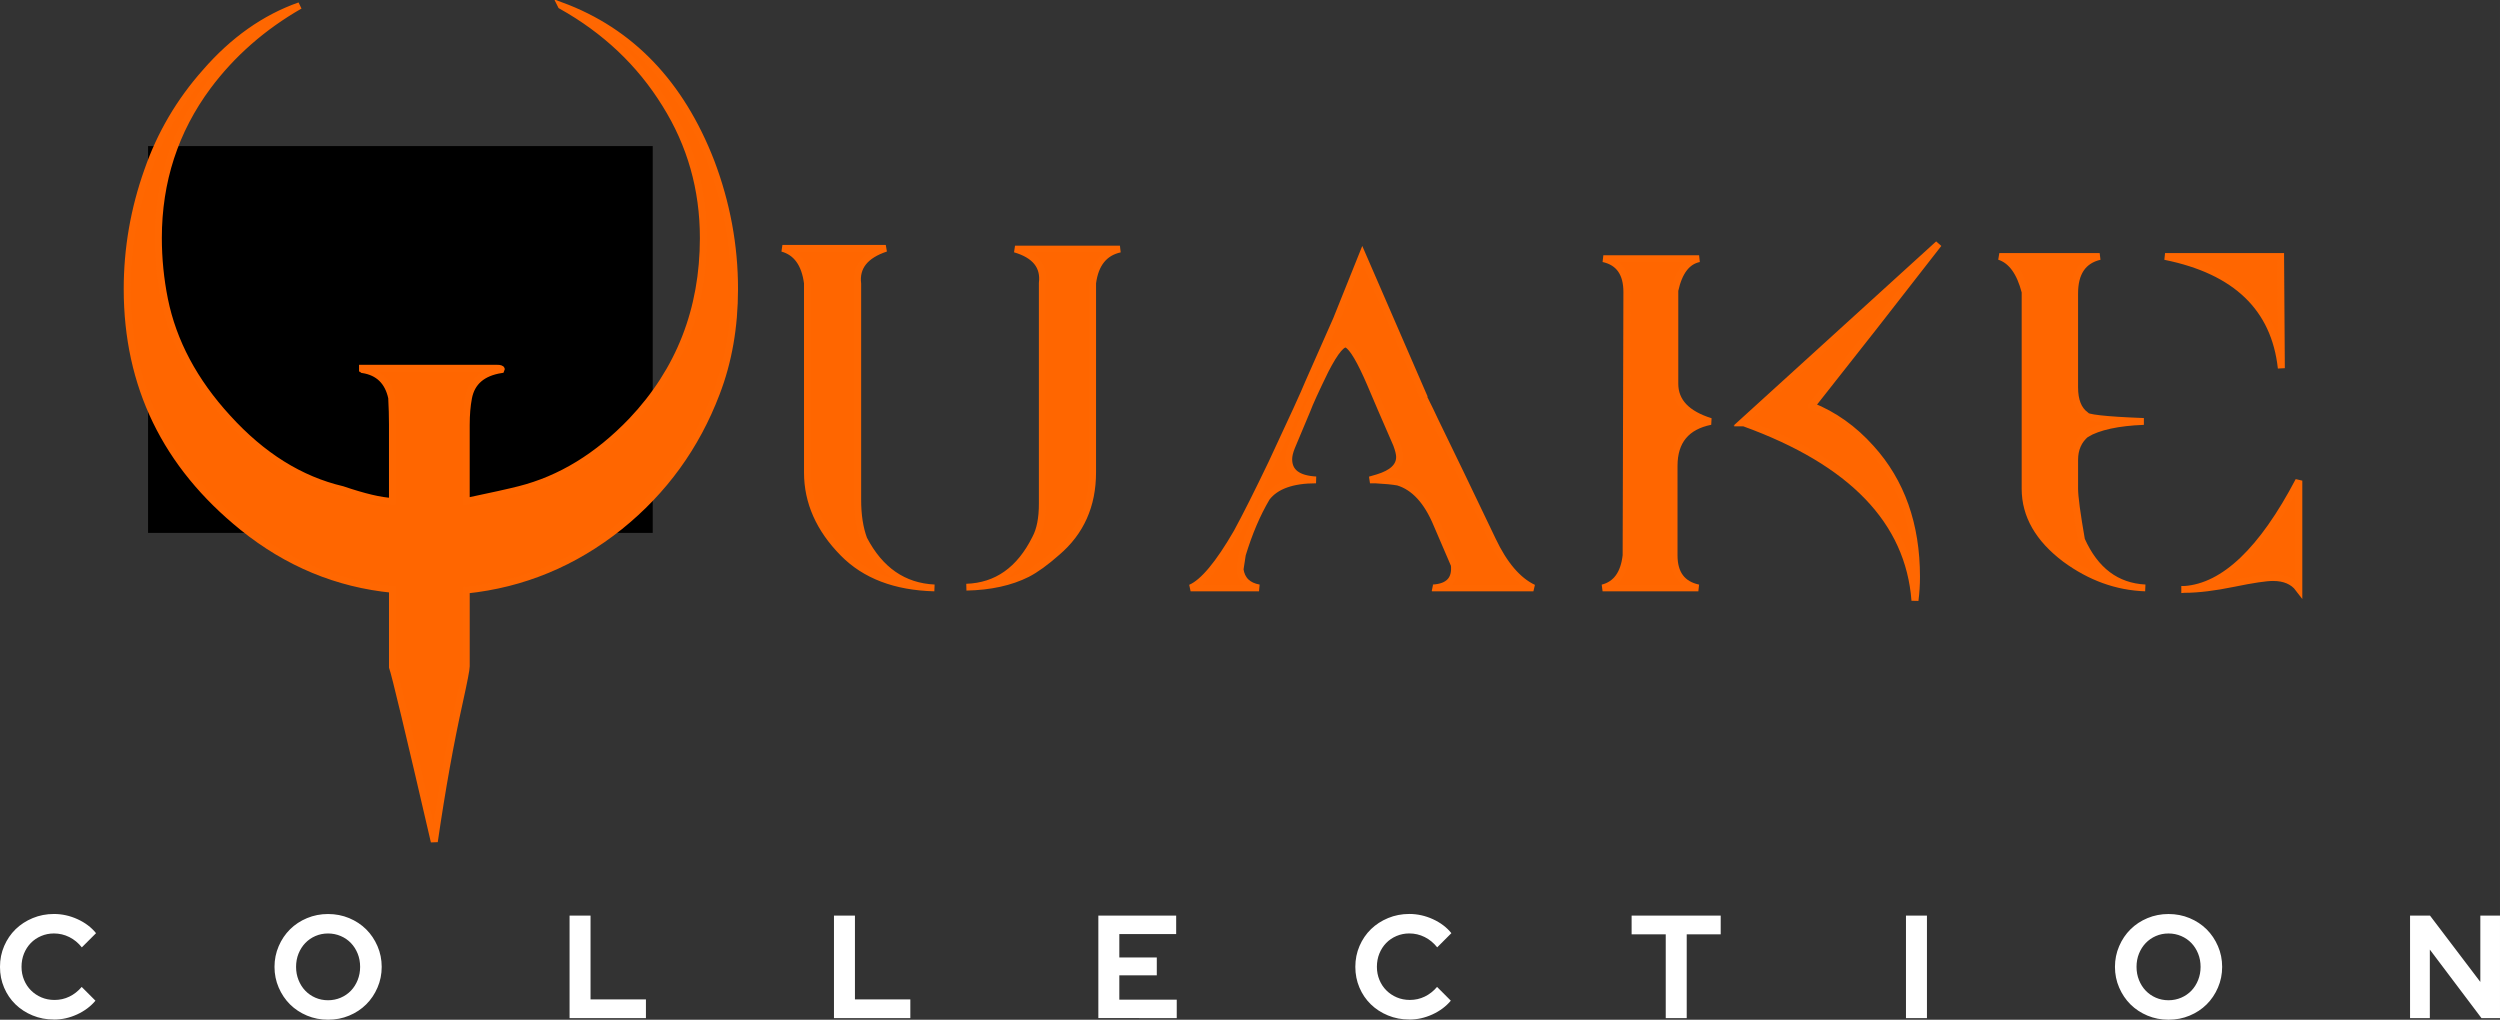 <?xml version="1.0" encoding="UTF-8" standalone="no"?>
<!-- Created with Inkscape (http://www.inkscape.org/) -->

<svg
   xmlns:dc="http://purl.org/dc/elements/1.1/"
   xmlns:cc="http://creativecommons.org/ns#"
   xmlns:rdf="http://www.w3.org/1999/02/22-rdf-syntax-ns#"
   xmlns:svg="http://www.w3.org/2000/svg"
   xmlns="http://www.w3.org/2000/svg"
   xmlns:sodipodi="http://sodipodi.sourceforge.net/DTD/sodipodi-0.dtd"
   xmlns:inkscape="http://www.inkscape.org/namespaces/inkscape"
   width="461.254"
   height="188.141"
   viewBox="0 0 122.04 49.779"
   version="1.1"
   id="svg8"
   inkscape:version="0.92.5 (2060ec1f9f, 2020-04-08)"
   sodipodi:docname="quake.svg">
  <rect x="0" y="0" width="122.04" height="49.779" fill="#333333" stroke="none"/>
  <defs
     id="defs2" />
  <sodipodi:namedview
     id="base"
     pagecolor="#ffffff"
     bordercolor="#666666"
     borderopacity="1.0"
     inkscape:pageopacity="0.0"
     inkscape:pageshadow="2"
     inkscape:zoom="2.1191106"
     inkscape:cx="244.47641"
     inkscape:cy="83.549711"
     inkscape:document-units="mm"
     inkscape:current-layer="layer1"
     showgrid="false"
     units="px"
     inkscape:pagecheckerboard="true"
     inkscape:window-width="1366"
     inkscape:window-height="743"
     inkscape:window-x="0"
     inkscape:window-y="0"
     inkscape:window-maximized="1" />
  <g
     inkscape:label="Layer 1"
     inkscape:groupmode="layer"
     id="layer1"
     transform="translate(-5.903,-244.433)">
    <flowRoot
       xml:space="preserve"
       id="flowRoot10"
       style="font-style:normal;font-weight:normal;font-size:40px;line-height:125%;font-family:sans-serif;letter-spacing:0px;word-spacing:0px;fill:#000000;fill-opacity:1;stroke:none;stroke-width:1px;stroke-linecap:butt;stroke-linejoin:miter;stroke-opacity:1"
       transform="matrix(0.265,0,0,0.265,0,244.083)"><flowRegion
         id="flowRegion12"><rect
           id="rect14"
           width="92.964"
           height="71.256"
           x="49.549"
           y="28.23" /></flowRegion><flowPara
         id="flowPara16"></flowPara></flowRoot>    <g
       aria-label="Quake"
       style="font-style:normal;font-weight:normal;font-size:37.979px;line-height:125%;font-family:sans-serif;letter-spacing:0px;word-spacing:0px;fill:#ff6600;fill-opacity:1;stroke:#ff6701;stroke-width:0.349;stroke-linecap:butt;stroke-linejoin:miter;stroke-miterlimit:4;stroke-dasharray:none;stroke-opacity:1"
       id="text20"
       transform="matrix(0.977,0,0,0.951,-0.209,12.097)">
      <path
         d="m 34.298,244.597 q 3.304,1.899 5.203,5.051 1.899,3.114 1.899,6.874 0,5.507 -3.57,9.381 -2.545,2.734 -5.621,3.532 -0.722,0.19 -2.659,0.608 v -3.912 q 0,-0.798 0.114,-1.405 0.228,-1.215 1.633,-1.443 0.038,-0.076 -0.228,-0.076 h -6.874 q 0.114,0 0.19,0.076 1.177,0.19 1.443,1.443 0.038,0.76 0.038,1.367 v 3.95 q -0.874,-0.038 -2.507,-0.608 -3.152,-0.76 -5.735,-3.684 -2.507,-2.81 -3.152,-6.077 -0.304,-1.557 -0.304,-3.152 0,-4.368 2.469,-7.786 1.823,-2.507 4.595,-4.14 -2.621,0.949 -4.709,3.418 -1.937,2.241 -2.886,5.051 -1.025,2.962 -1.025,6.077 0,7.444 5.773,12.229 3.342,2.772 7.482,3.19 v 3.988 q 0.19,0.532 2.089,8.963 0.57,-4.026 1.253,-7.178 0.342,-1.595 0.342,-1.823 v -3.912 q 4.254,-0.456 7.672,-3.266 3.304,-2.734 4.823,-6.836 0.911,-2.431 0.911,-5.355 0,-3.342 -1.177,-6.532 -2.279,-6.039 -7.482,-8.013 z"
         style="font-style:normal;font-variant:normal;font-weight:normal;font-stretch:normal;font-family:DpQuake;-inkscape-font-specification:DpQuake;fill:#ff6600;stroke:#ff6701;stroke-width:0.349;stroke-miterlimit:4;stroke-dasharray:none;stroke-opacity:1"
         id="path833"
         inkscape:connector-curvature="0" />
      <path
         d="m 46.603,268.561 q 0,2.279 1.785,4.14 1.633,1.709 4.557,1.785 -2.317,-0.114 -3.532,-2.507 -0.304,-0.836 -0.304,-2.013 v -11.09 q -0.152,-1.291 1.405,-1.823 h -5.165 q 1.063,0.304 1.253,1.785 z m 14.242,0 q 0,2.545 -1.785,4.102 -0.836,0.76 -1.481,1.101 -1.253,0.646 -3.038,0.684 2.279,-0.076 3.456,-2.507 0.342,-0.646 0.342,-1.785 v -11.318 q 0.152,-1.291 -1.367,-1.747 h 5.241 q -1.177,0.266 -1.367,1.747 z"
         style="font-style:normal;font-variant:normal;font-weight:normal;font-stretch:normal;font-family:DpQuake;-inkscape-font-specification:DpQuake;fill:#ff6600;stroke:#ff6701;stroke-width:0.349;stroke-miterlimit:4;stroke-dasharray:none;stroke-opacity:1"
         id="path835"
         inkscape:connector-curvature="0" />
      <path
         d="m 77.86,274.486 h 5.013 q -1.177,-0.57 -2.051,-2.469 -1.747,-3.76 -2.886,-6.153 -0.114,-0.266 -0.646,-1.367 h 0.038 l -3,-7.102 -1.291,3.304 q -0.342,0.798 -1.405,3.266 -0.266,0.684 -1.823,4.102 -1.063,2.279 -1.747,3.57 -1.367,2.431 -2.317,2.848 h 3.418 q -0.836,-0.152 -0.949,-0.949 l 0.114,-0.76 q 0.494,-1.671 1.215,-2.924 0.684,-0.911 2.469,-0.911 -1.367,-0.076 -1.367,-1.063 0,-0.266 0.152,-0.646 l 0.76,-1.861 q 0.19,-0.532 0.911,-2.051 0.76,-1.519 1.101,-1.329 0.418,0.228 1.177,2.051 0.418,1.025 1.291,3.076 0.152,0.418 0.152,0.646 0,0.722 -1.101,1.063 l -0.38,0.114 q 0.076,0 0.266,0 0.722,0.038 1.139,0.114 1.215,0.38 1.937,2.165 l 0.874,2.089 q 0.114,1.101 -1.063,1.177 z"
         style="font-style:normal;font-variant:normal;font-weight:normal;font-stretch:normal;font-family:DpQuake;-inkscape-font-specification:DpQuake;fill:#ff6600;stroke:#ff6701;stroke-width:0.349;stroke-miterlimit:4;stroke-dasharray:none;stroke-opacity:1"
         id="path837"
         inkscape:connector-curvature="0" />
      <path
         d="m 89.899,272.815 q 0,1.405 1.215,1.671 h -4.785 q 1.025,-0.266 1.177,-1.671 l 0.038,-13.52 q 0,-1.443 -1.177,-1.709 h 4.785 q -0.911,0.19 -1.215,1.633 v 4.785 q 0,1.367 1.785,1.937 -1.823,0.38 -1.823,2.279 z m 6.874,-7.672 q 3.076,-3.988 6.342,-8.317 l -9.798,9.153 h 0.038 l -0.038,0.038 h 0.076 q 8.089,3 8.545,9.115 0.076,-0.608 0.076,-1.215 0,-4.026 -2.279,-6.608 -1.291,-1.481 -2.962,-2.165 z"
         style="font-style:normal;font-variant:normal;font-weight:normal;font-stretch:normal;font-family:DpQuake;-inkscape-font-specification:DpQuake;fill:#ff6600;stroke:#ff6701;stroke-width:0.349;stroke-miterlimit:4;stroke-dasharray:none;stroke-opacity:1"
         id="path839"
         inkscape:connector-curvature="0" />
      <path
         d="m 110.483,266.586 q -0.57,0.494 -0.57,1.329 v 1.481 q 0,0.608 0.342,2.621 1.025,2.355 3.19,2.469 -2.127,-0.076 -3.988,-1.481 -2.013,-1.557 -2.013,-3.608 v -10.102 q -0.38,-1.519 -1.291,-1.823 h 5.013 q -1.253,0.304 -1.253,1.899 v 4.823 q 0,0.987 0.532,1.405 0,0.228 2.924,0.342 -1.937,0.076 -2.886,0.646 z m 4.937,7.976 q 2.962,-0.228 5.697,-5.583 v 5.545 q -0.418,-0.57 -1.291,-0.57 -0.532,0 -1.975,0.304 -1.443,0.304 -2.431,0.304 z m -0.987,-17.09 h 5.773 l 0.038,5.735 q -0.494,-4.633 -5.811,-5.735 z"
         style="font-style:normal;font-variant:normal;font-weight:normal;font-stretch:normal;font-family:DpQuake;-inkscape-font-specification:DpQuake;fill:#ff6600;stroke:#ff6701;stroke-width:0.349;stroke-miterlimit:4;stroke-dasharray:none;stroke-opacity:1"
         id="path841"
         inkscape:connector-curvature="0" />
    </g>
    <path
       d="m 8.536,294.205 c 0.386,0 0.761,-0.083 1.126,-0.25 0.365,-0.167 0.665,-0.391 0.9,-0.672 v 0 l -0.671,-0.672 c -0.174,0.205 -0.374,0.362 -0.6,0.472 -0.226,0.11 -0.468,0.164 -0.727,0.164 -0.231,0 -0.444,-0.042 -0.639,-0.125 -0.195,-0.083 -0.365,-0.197 -0.508,-0.34 -0.144,-0.143 -0.257,-0.313 -0.339,-0.511 -0.082,-0.198 -0.124,-0.411 -0.124,-0.64 0,-0.234 0.04,-0.449 0.12,-0.647 0.08,-0.198 0.191,-0.369 0.332,-0.515 0.141,-0.145 0.309,-0.26 0.505,-0.343 0.195,-0.083 0.404,-0.125 0.625,-0.125 0.264,0 0.513,0.058 0.748,0.175 0.235,0.117 0.44,0.285 0.614,0.504 v 0 L 10.591,289.987 c -0.231,-0.286 -0.532,-0.513 -0.904,-0.683 -0.372,-0.169 -0.755,-0.254 -1.151,-0.254 -0.367,0 -0.712,0.067 -1.034,0.2 -0.322,0.133 -0.601,0.315 -0.837,0.543 -0.235,0.229 -0.421,0.502 -0.558,0.818 -0.137,0.317 -0.205,0.656 -0.205,1.019 0,0.362 0.067,0.701 0.201,1.015 0.134,0.315 0.319,0.586 0.554,0.815 0.235,0.229 0.514,0.41 0.837,0.543 0.322,0.133 0.67,0.2 1.041,0.2 z m 13.38,0.007 c 0.367,0 0.711,-0.067 1.031,-0.2 0.32,-0.133 0.597,-0.316 0.83,-0.547 0.233,-0.231 0.418,-0.505 0.554,-0.822 0.137,-0.317 0.205,-0.654 0.205,-1.011 0,-0.357 -0.068,-0.695 -0.205,-1.011 -0.137,-0.317 -0.321,-0.591 -0.554,-0.822 -0.233,-0.231 -0.51,-0.413 -0.83,-0.547 -0.32,-0.133 -0.664,-0.2 -1.031,-0.2 -0.362,0 -0.704,0.067 -1.024,0.2 -0.32,0.133 -0.597,0.316 -0.83,0.547 -0.233,0.231 -0.418,0.505 -0.554,0.822 -0.137,0.317 -0.205,0.654 -0.205,1.011 0,0.357 0.068,0.695 0.205,1.011 0.137,0.317 0.321,0.591 0.554,0.822 0.233,0.231 0.51,0.413 0.83,0.547 0.32,0.133 0.661,0.2 1.024,0.2 z m 0,-0.951 c -0.221,0 -0.427,-0.042 -0.618,-0.125 -0.191,-0.083 -0.355,-0.198 -0.494,-0.343 -0.139,-0.145 -0.248,-0.318 -0.328,-0.518 -0.08,-0.2 -0.12,-0.415 -0.12,-0.643 0,-0.234 0.04,-0.449 0.12,-0.647 0.08,-0.198 0.189,-0.369 0.328,-0.515 0.139,-0.145 0.304,-0.26 0.494,-0.343 0.191,-0.083 0.397,-0.125 0.618,-0.125 0.221,0 0.428,0.042 0.621,0.125 0.193,0.083 0.359,0.198 0.498,0.343 0.139,0.145 0.248,0.317 0.328,0.515 0.08,0.198 0.12,0.413 0.12,0.647 0,0.229 -0.04,0.443 -0.12,0.643 -0.08,0.2 -0.189,0.373 -0.328,0.518 -0.139,0.145 -0.305,0.26 -0.498,0.343 -0.193,0.083 -0.4,0.125 -0.621,0.125 z m 15.519,0.872 v -0.915 h -2.704 v -4.089 h -1.024 v 5.004 z m 12.907,0 v -0.915 h -2.704 v -4.089 h -1.024 v 5.004 z m 13.005,0 v -0.901 h -2.803 v -1.187 h 1.829 v -0.872 h -1.829 v -1.144 h 2.775 v -0.901 h -3.799 v 5.004 z m 11.353,0.071 c 0.386,0 0.761,-0.083 1.126,-0.25 0.365,-0.167 0.665,-0.391 0.9,-0.672 v 0 l -0.671,-0.672 c -0.174,0.205 -0.374,0.362 -0.6,0.472 -0.226,0.11 -0.468,0.164 -0.727,0.164 -0.231,0 -0.444,-0.042 -0.639,-0.125 -0.195,-0.083 -0.365,-0.197 -0.508,-0.34 -0.144,-0.143 -0.257,-0.313 -0.339,-0.511 -0.082,-0.198 -0.124,-0.411 -0.124,-0.64 0,-0.234 0.04,-0.449 0.12,-0.647 0.08,-0.198 0.191,-0.369 0.332,-0.515 0.141,-0.145 0.309,-0.26 0.505,-0.343 0.195,-0.083 0.404,-0.125 0.625,-0.125 0.264,0 0.513,0.058 0.748,0.175 0.235,0.117 0.44,0.285 0.614,0.504 v 0 l 0.692,-0.693 c -0.231,-0.286 -0.532,-0.513 -0.904,-0.683 -0.372,-0.169 -0.755,-0.254 -1.151,-0.254 -0.367,0 -0.712,0.067 -1.034,0.2 -0.322,0.133 -0.601,0.315 -0.837,0.543 -0.235,0.229 -0.421,0.502 -0.558,0.818 -0.137,0.317 -0.205,0.656 -0.205,1.019 0,0.362 0.067,0.701 0.201,1.015 0.134,0.315 0.319,0.586 0.554,0.815 0.235,0.229 0.514,0.41 0.837,0.543 0.322,0.133 0.67,0.2 1.041,0.2 z m 13.542,-0.071 v -4.089 h 1.659 v -0.915 h -4.349 v 0.915 h 1.666 v 4.089 z m 11.727,0 v -5.004 h -1.024 v 5.004 z m 11.791,0.079 c 0.367,0 0.711,-0.067 1.031,-0.2 0.32,-0.133 0.597,-0.316 0.83,-0.547 0.233,-0.231 0.418,-0.505 0.554,-0.822 0.137,-0.317 0.205,-0.654 0.205,-1.011 0,-0.357 -0.068,-0.695 -0.205,-1.011 -0.137,-0.317 -0.321,-0.591 -0.554,-0.822 -0.233,-0.231 -0.51,-0.413 -0.83,-0.547 -0.32,-0.133 -0.664,-0.2 -1.031,-0.2 -0.362,0 -0.704,0.067 -1.024,0.2 -0.32,0.133 -0.597,0.316 -0.83,0.547 -0.233,0.231 -0.418,0.505 -0.554,0.822 -0.137,0.317 -0.205,0.654 -0.205,1.011 0,0.357 0.068,0.695 0.205,1.011 0.137,0.317 0.321,0.591 0.554,0.822 0.233,0.231 0.51,0.413 0.83,0.547 0.32,0.133 0.661,0.2 1.024,0.2 z m 0,-0.951 c -0.221,0 -0.427,-0.042 -0.618,-0.125 -0.191,-0.083 -0.355,-0.198 -0.494,-0.343 -0.139,-0.145 -0.248,-0.318 -0.328,-0.518 -0.08,-0.2 -0.12,-0.415 -0.12,-0.643 0,-0.234 0.04,-0.449 0.12,-0.647 0.08,-0.198 0.189,-0.369 0.328,-0.515 0.139,-0.145 0.304,-0.26 0.494,-0.343 0.191,-0.083 0.397,-0.125 0.618,-0.125 0.221,0 0.428,0.042 0.621,0.125 0.193,0.083 0.359,0.198 0.498,0.343 0.139,0.145 0.248,0.317 0.328,0.515 0.08,0.198 0.12,0.413 0.12,0.647 0,0.229 -0.04,0.443 -0.12,0.643 -0.08,0.2 -0.189,0.373 -0.328,0.518 -0.139,0.145 -0.305,0.26 -0.498,0.343 -0.193,0.083 -0.4,0.125 -0.621,0.125 z m 12.758,0.872 v -3.345 l 2.521,3.345 h 0.904 v -5.004 h -0.96 v 3.238 l -2.457,-3.238 h -0.974 v 5.004 z"
       id="COLLECTION"
       inkscape:connector-curvature="0"
       style="fill:#ffffff;fill-rule:nonzero;stroke:none;stroke-width:0.304" />
  </g>
</svg>
